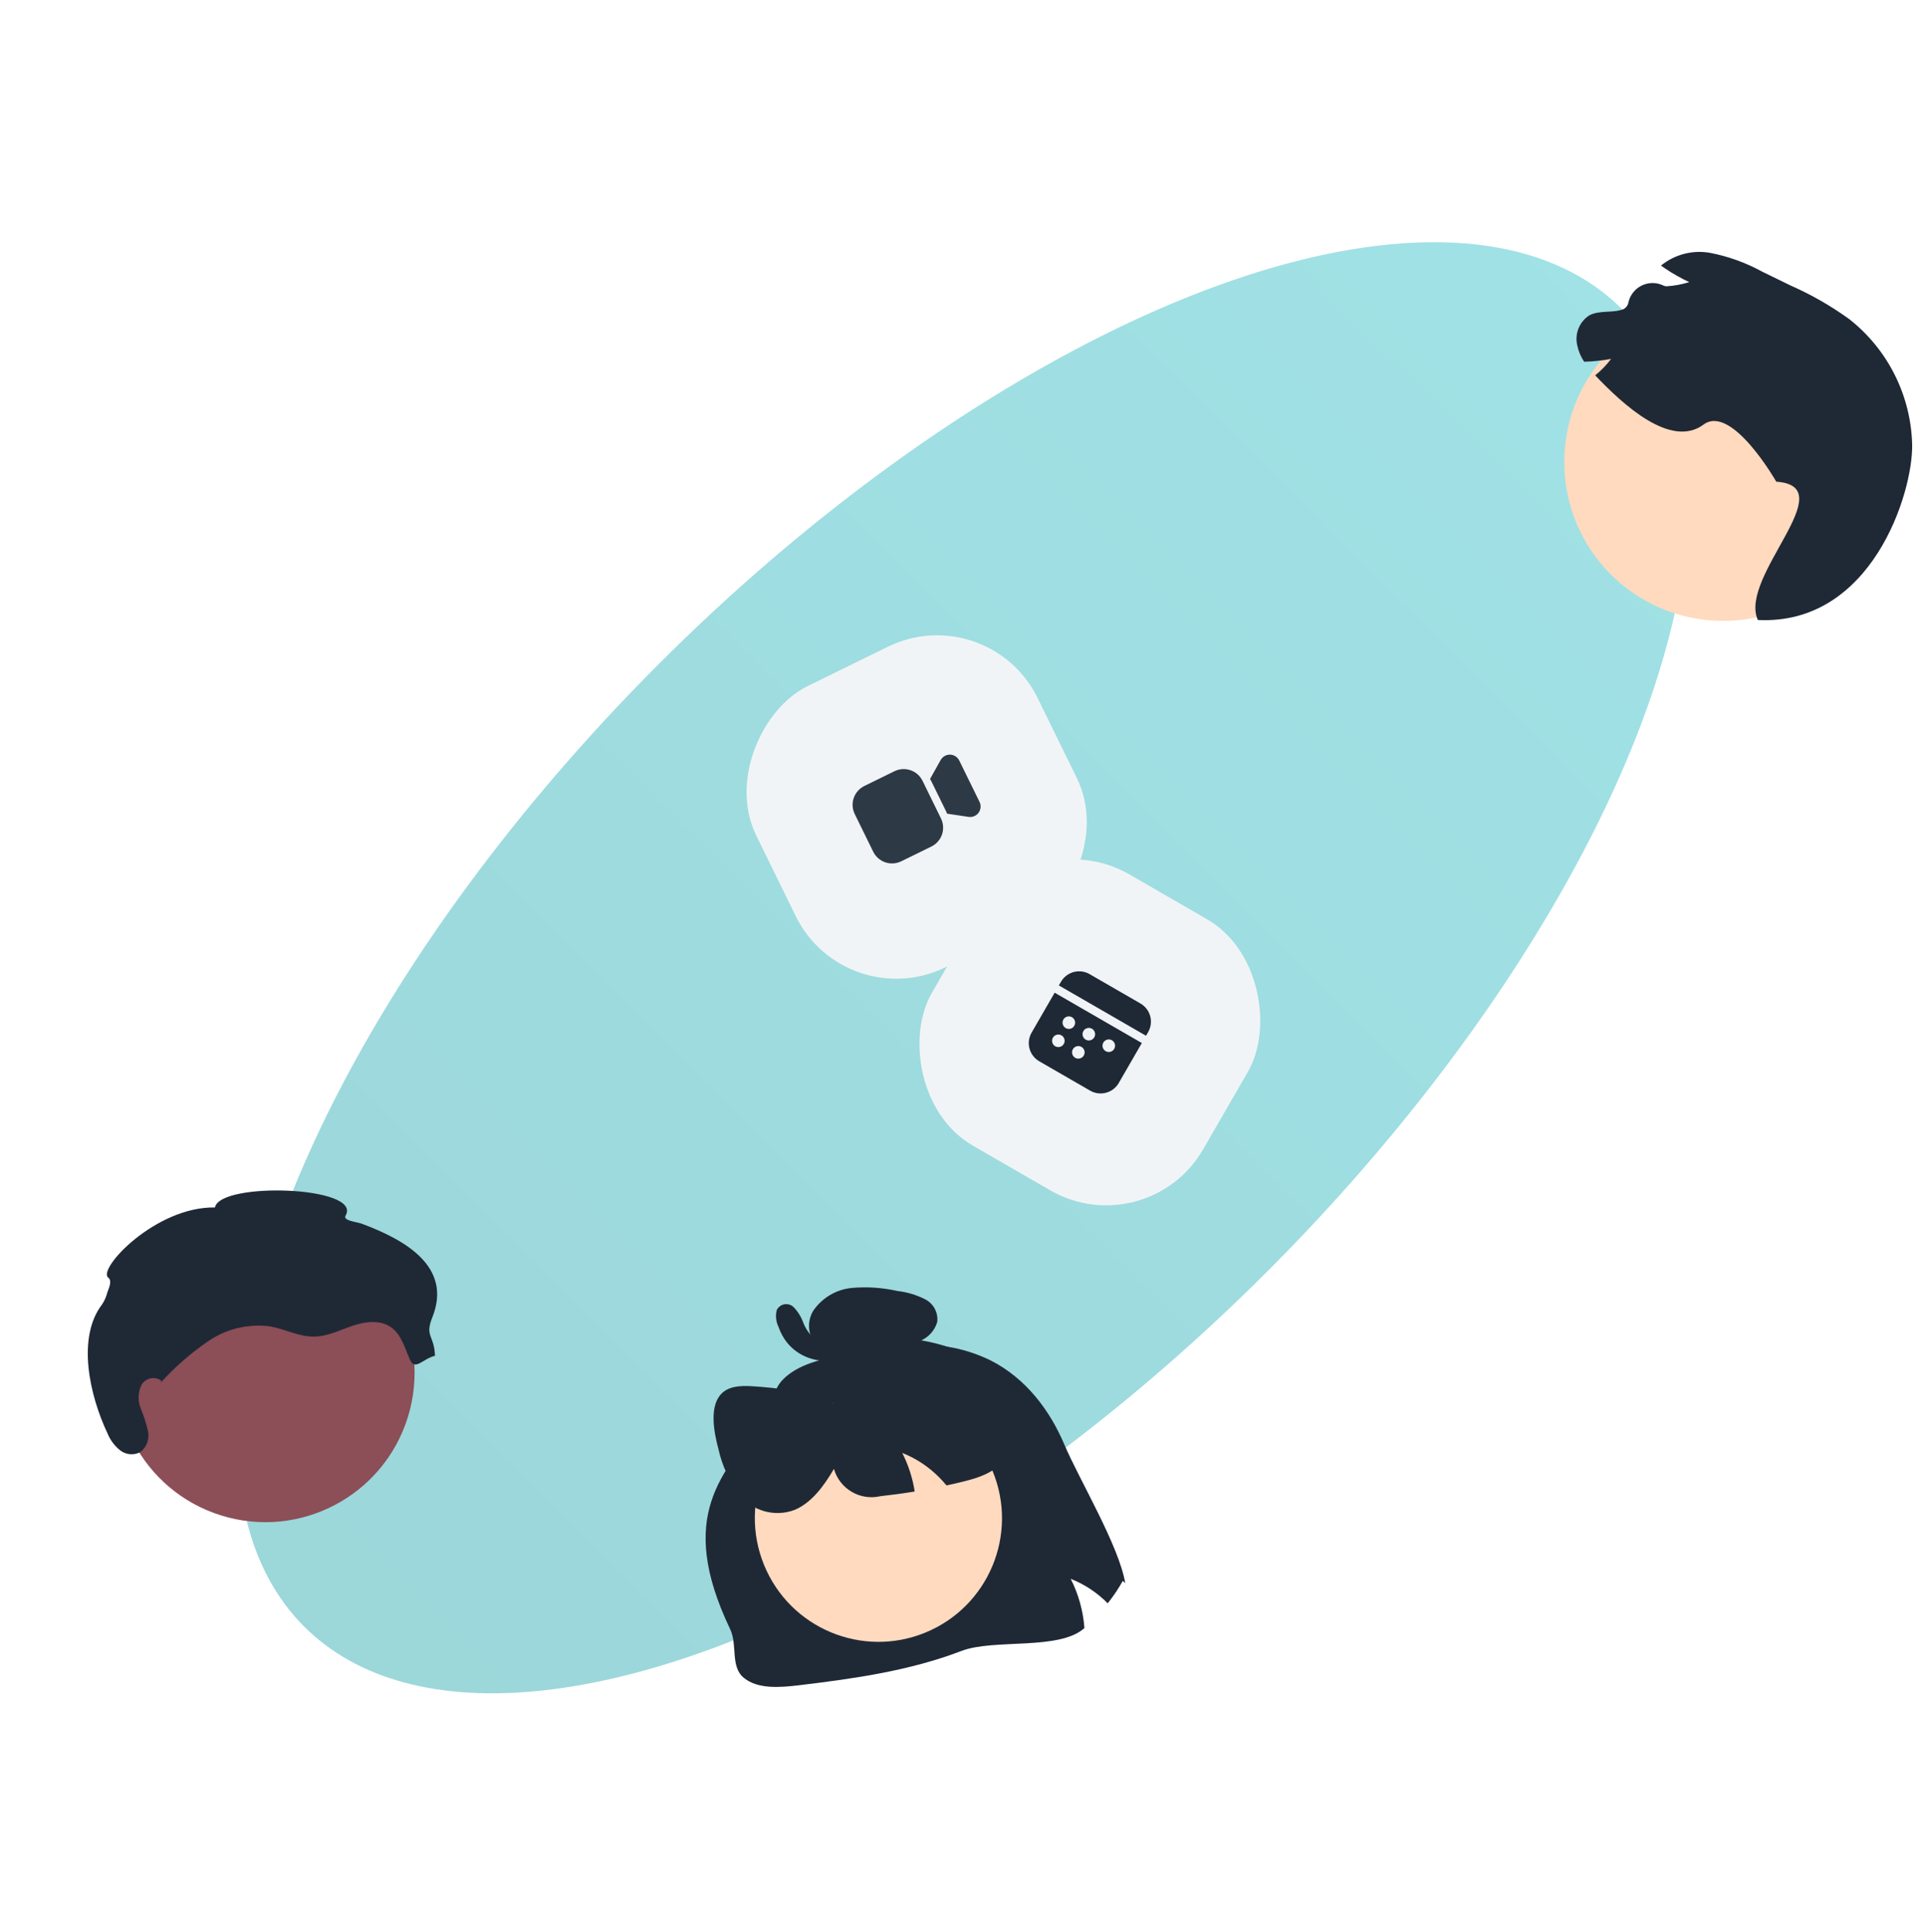<svg width="320" height="321" viewBox="0 0 320 321" fill="none" xmlns="http://www.w3.org/2000/svg">
<g clip-path="url(#clip0_1118_27095)">
<ellipse opacity="0.56" cx="160" cy="160.804" rx="71.43" ry="154.809" transform="rotate(45 160 160.804)" fill="url(#paint0_linear_1118_27095)"/>
<path d="M176.823 239.993C179.238 245.706 185.959 256.908 186.954 263.066L186.55 262.682C185.816 263.99 184.978 265.237 184.043 266.411C182.297 264.641 180.202 263.254 177.891 262.338C179.19 264.887 179.966 267.67 180.174 270.523C176 274.294 165.128 272.256 159.752 274.322C151.101 277.637 141.875 278.927 132.763 280.023C129.529 280.414 125.905 280.681 123.599 278.806C121.293 276.93 122.581 273.358 121.31 270.696C112.259 251.736 120.164 244.697 126.829 235.908C128.296 233.974 128.238 231.128 130.032 229.276C132.521 226.708 136.393 225.864 139.964 225.179C139.034 225.244 138.103 225.069 137.26 224.67C136.417 224.272 135.691 223.662 135.151 222.902C134.676 222.134 134.422 221.25 134.417 220.347C134.412 219.444 134.656 218.558 135.123 217.785C135.855 216.721 136.811 215.83 137.925 215.175C139.039 214.521 140.283 214.12 141.569 214C144.096 213.783 146.643 213.956 149.118 214.514C150.718 214.696 152.273 215.163 153.709 215.893C154.386 216.239 154.942 216.784 155.302 217.455C155.662 218.126 155.809 218.89 155.723 219.647C155.521 220.347 155.165 220.993 154.679 221.536C154.193 222.079 153.591 222.505 152.918 222.783C151.891 223.239 150.809 223.556 149.699 223.726C154.798 222.972 160.006 223.789 164.631 226.069C170.429 229.032 174.401 234.282 176.823 239.993Z" fill="#1F2936"/>
<path d="M135.884 222.23C136.085 222.167 135.562 222.253 135.744 222.255C135.653 222.251 135.563 222.24 135.474 222.222C135.459 222.219 135.254 222.157 135.391 222.203C135.084 222.117 134.809 221.944 134.598 221.705C134.105 221.117 133.715 220.45 133.443 219.733C133.099 218.784 132.559 217.918 131.858 217.193C131.659 217 131.417 216.857 131.153 216.775C130.888 216.693 130.608 216.675 130.336 216.721C130.063 216.768 129.805 216.878 129.583 217.044C129.361 217.209 129.181 217.424 129.057 217.672C128.815 218.624 128.922 219.631 129.36 220.511C129.67 221.409 130.124 222.251 130.702 223.004C131.671 224.236 132.977 225.159 134.461 225.661C136.178 226.251 138.04 226.271 139.769 225.719C139.997 225.619 140.191 225.456 140.328 225.248C140.464 225.04 140.537 224.796 140.538 224.548C140.539 224.299 140.468 224.055 140.333 223.846C140.197 223.637 140.004 223.472 139.777 223.37L136.856 222.234C136.545 222.106 136.197 222.106 135.887 222.235C135.577 222.363 135.331 222.608 135.201 222.918C135.072 223.228 135.07 223.576 135.196 223.887C135.322 224.198 135.567 224.447 135.875 224.578L138.797 225.715L138.805 223.366C138.445 223.477 138.074 223.547 137.698 223.576C137.298 223.623 136.893 223.613 136.495 223.546C136.115 223.503 135.74 223.419 135.378 223.295C135.146 223.215 134.918 223.123 134.695 223.019C134.614 222.982 134.534 222.943 134.455 222.902C134.46 222.905 134.119 222.715 134.269 222.804C133.89 222.571 133.533 222.303 133.203 222.004C133.086 221.897 132.979 221.782 132.881 221.658C132.712 221.458 132.555 221.248 132.411 221.03C132.117 220.567 131.881 220.069 131.71 219.548C131.632 219.329 131.566 219.106 131.511 218.881C131.495 218.757 131.47 218.634 131.437 218.513C131.324 218.226 131.461 218.681 131.339 218.809L130.812 219.212C130.712 219.244 130.606 219.253 130.503 219.238C130.399 219.223 130.3 219.186 130.213 219.127C130.148 219.039 130.162 219.054 130.255 219.171C130.363 219.309 130.463 219.453 130.553 219.604C130.751 219.958 130.931 220.323 131.092 220.696C131.426 221.489 131.843 222.244 132.337 222.948C132.822 223.661 133.518 224.202 134.328 224.496C135.138 224.789 136.02 224.82 136.847 224.582C137.157 224.452 137.404 224.206 137.533 223.896C137.663 223.585 137.666 223.237 137.541 222.924C137.408 222.617 137.161 222.373 136.852 222.244C136.543 222.114 136.196 222.109 135.884 222.23Z" fill="#1F2936"/>
<path d="M153.735 271.278C164.225 266.98 169.242 254.985 164.94 244.486C160.638 233.988 148.647 228.961 138.157 233.26C127.667 237.558 122.65 249.553 126.952 260.052C131.253 270.55 143.245 275.577 153.735 271.278Z" fill="#FFDABF"/>
<path d="M167.876 240.51C166.752 244.13 163.372 245.35 160.242 246.129C159.255 246.378 158.261 246.611 157.259 246.821C156.879 246.363 156.475 245.914 156.055 245.491C154.309 243.721 152.214 242.335 149.903 241.419C150.932 243.432 151.631 245.598 151.973 247.833C150.078 248.142 148.171 248.401 146.253 248.611C144.633 248.986 142.932 248.724 141.499 247.879C140.066 247.034 139.013 245.672 138.555 244.072C136.859 246.965 134.84 249.697 132.032 250.884C130.425 251.494 128.665 251.573 127.01 251.11C125.354 250.646 123.89 249.664 122.833 248.308C121.161 246.094 119.983 243.548 119.38 240.84C118.519 237.667 118.006 234.004 119.545 231.954C120.777 230.295 122.955 230.227 124.967 230.337C129.408 230.598 133.811 231.317 138.106 232.48L138.483 233.287C137.668 228.887 139.183 224.612 142.102 223.05C144.071 222.005 146.466 222.132 148.793 222.296C151.779 222.376 154.739 222.894 157.576 223.834C160.832 225.022 163.643 227.186 165.624 230.033C167.743 233.129 168.846 237.384 167.876 240.51Z" fill="#1F2936"/>
<g filter="url(#filter0_d_1118_27095)">
<rect width="52.034" height="52.034" rx="18.584" transform="matrix(0.44 0.898 -0.898 0.44 164.216 99.284)" fill="#F1F4F6"/>
<g clip-path="url(#clip1_1118_27095)">
<path d="M142.012 135.262C141.605 134.432 141.545 133.475 141.844 132.601C142.143 131.726 142.777 131.007 143.607 130.6L148.613 128.146C149.443 127.739 150.4 127.679 151.275 127.978C152.149 128.277 152.869 128.911 153.276 129.741L156.343 135.998C156.75 136.828 156.81 137.786 156.511 138.66C156.212 139.534 155.578 140.254 154.748 140.661L149.742 143.115C148.912 143.521 147.955 143.582 147.08 143.283C146.206 142.984 145.486 142.349 145.08 141.52L142.012 135.262ZM160.927 135.735L157.349 135.201C157.309 135.076 157.259 134.954 157.201 134.835L154.722 129.779C154.663 129.658 154.597 129.544 154.524 129.437L156.292 126.282C156.448 126.005 156.676 125.775 156.952 125.618C157.228 125.462 157.542 125.383 157.86 125.392C158.177 125.401 158.486 125.496 158.754 125.668C159.021 125.839 159.236 126.081 159.376 126.366L162.749 133.246C162.889 133.532 162.947 133.85 162.919 134.166C162.891 134.483 162.777 134.785 162.59 135.042C162.402 135.298 162.148 135.498 161.855 135.62C161.562 135.742 161.241 135.782 160.927 135.735Z" fill="#2E3946"/>
</g>
</g>
<g filter="url(#filter1_d_1118_27095)">
<rect width="52.034" height="52.034" rx="18.584" transform="matrix(0.866 0.5 -0.5 0.866 171.555 136.003)" fill="#F1F4F6"/>
<g clip-path="url(#clip2_1118_27095)">
<path d="M185.881 179.949L189.714 173.31L175.229 164.947L171.396 171.586C170.934 172.386 170.809 173.337 171.048 174.23C171.287 175.123 171.871 175.884 172.672 176.346L181.121 181.224C181.921 181.686 182.872 181.811 183.765 181.572C184.658 181.333 185.419 180.749 185.881 179.949ZM178.487 170.446C178.349 170.686 178.121 170.861 177.854 170.932C177.586 171.004 177.302 170.966 177.062 170.828C176.822 170.69 176.647 170.462 176.576 170.195C176.504 169.927 176.542 169.643 176.68 169.403C176.818 169.163 177.046 168.989 177.314 168.917C177.581 168.845 177.866 168.883 178.105 169.021C178.345 169.16 178.52 169.387 178.591 169.655C178.663 169.922 178.625 170.207 178.487 170.446ZM176.745 173.464C176.606 173.703 176.379 173.878 176.111 173.95C175.844 174.022 175.559 173.984 175.32 173.846C175.08 173.707 174.905 173.479 174.834 173.212C174.762 172.945 174.8 172.66 174.938 172.421C175.076 172.181 175.304 172.006 175.571 171.935C175.839 171.863 176.123 171.9 176.363 172.039C176.603 172.177 176.777 172.405 176.849 172.672C176.921 172.939 176.883 173.224 176.745 173.464ZM181.809 172.364C181.67 172.604 181.443 172.779 181.175 172.85C180.908 172.922 180.623 172.884 180.384 172.746C180.144 172.608 179.969 172.38 179.898 172.112C179.826 171.845 179.864 171.56 180.002 171.321C180.14 171.081 180.368 170.906 180.635 170.835C180.903 170.763 181.187 170.801 181.427 170.939C181.667 171.077 181.841 171.305 181.913 171.572C181.985 171.84 181.947 172.124 181.809 172.364ZM180.067 175.382C179.928 175.621 179.7 175.796 179.433 175.868C179.166 175.939 178.881 175.902 178.641 175.764C178.402 175.625 178.227 175.397 178.155 175.13C178.084 174.863 178.121 174.578 178.26 174.338C178.398 174.099 178.626 173.924 178.893 173.852C179.16 173.781 179.445 173.818 179.685 173.957C179.924 174.095 180.099 174.323 180.171 174.59C180.242 174.857 180.205 175.142 180.067 175.382ZM185.126 174.279C184.987 174.519 184.76 174.694 184.492 174.765C184.225 174.837 183.94 174.799 183.701 174.661C183.461 174.523 183.286 174.295 183.215 174.027C183.143 173.76 183.18 173.475 183.319 173.236C183.457 172.996 183.685 172.821 183.952 172.75C184.22 172.678 184.504 172.716 184.744 172.854C184.984 172.992 185.158 173.22 185.23 173.487C185.302 173.755 185.264 174.039 185.126 174.279ZM190.759 171.499C191.221 170.699 191.346 169.748 191.107 168.855C190.868 167.963 190.284 167.202 189.484 166.74L181.034 161.861C180.234 161.399 179.283 161.274 178.39 161.513C177.498 161.753 176.736 162.337 176.274 163.137L175.926 163.74L190.41 172.103L190.759 171.499Z" fill="#1F2936"/>
</g>
</g>
<path d="M36.732 251.803C49.793 255.872 63.683 248.575 67.755 235.504C71.828 222.433 64.542 208.537 51.481 204.467C38.42 200.398 24.531 207.695 20.458 220.766C16.385 233.838 23.671 247.733 36.732 251.803Z" fill="#8C4E57"/>
<path d="M26.807 229.416C26.543 229.225 26.242 229.093 25.924 229.029C25.605 228.965 25.276 228.97 24.959 229.044C24.643 229.118 24.346 229.259 24.088 229.457C23.831 229.656 23.619 229.908 23.466 230.195C23.193 230.798 23.046 231.45 23.033 232.111C23.02 232.772 23.143 233.429 23.393 234.042C23.899 235.261 24.3 236.521 24.592 237.809C24.729 238.457 24.677 239.13 24.444 239.75C24.211 240.37 23.806 240.91 23.277 241.307C22.752 241.574 22.162 241.687 21.575 241.631C20.989 241.576 20.43 241.356 19.964 240.995C19.043 240.258 18.324 239.298 17.876 238.206C14.884 231.888 12.707 222.269 16.97 216.726C17.371 216.117 17.664 215.443 17.838 214.735C18.131 213.952 18.652 212.797 17.987 212.293C16.129 210.884 25.817 200.471 35.711 200.632C36.572 196.314 60.251 197.095 57.425 201.972C56.918 202.848 59.183 202.992 60.131 203.345C67.404 206.051 75.18 210.515 71.832 218.886C70.536 222.128 72.148 221.79 72.271 225.279C70.234 225.768 68.969 227.841 68.112 225.928C67.255 224.015 66.71 221.784 65.007 220.562C63.195 219.262 60.689 219.582 58.575 220.296C56.461 221.01 54.395 222.072 52.164 222.096C49.662 222.122 47.343 220.839 44.88 220.398C41.318 219.925 37.706 220.769 34.72 222.771C31.769 224.767 29.073 227.115 26.689 229.763" fill="#1F2936"/>
<path d="M286.274 103.169C300.842 103.169 312.652 91.35 312.652 76.77C312.652 62.19 300.842 50.371 286.274 50.371C271.706 50.371 259.896 62.19 259.896 76.77C259.896 91.35 271.706 103.169 286.274 103.169Z" fill="#FFDABF"/>
<path d="M292.058 103.02C288.819 95.793 306.366 80.799 295.124 80.039C295.124 80.039 287.733 67.071 283.04 70.548C277.606 74.573 269.688 67.262 265.036 62.37C266.026 61.571 266.915 60.653 267.681 59.637C266.203 59.909 264.706 60.066 263.203 60.107C262.645 59.281 262.255 58.354 262.055 57.377C261.837 56.453 261.907 55.485 262.254 54.602C262.602 53.718 263.212 52.963 264.001 52.437C265.706 51.486 267.884 52.066 269.705 51.384C269.933 51.273 270.13 51.109 270.28 50.905C270.43 50.701 270.528 50.463 270.566 50.213C270.703 49.623 270.968 49.071 271.342 48.596C271.716 48.121 272.19 47.734 272.731 47.463C273.272 47.192 273.865 47.044 274.47 47.029C275.074 47.014 275.674 47.133 276.228 47.377C276.439 47.497 276.676 47.563 276.919 47.569C278.189 47.488 279.444 47.256 280.66 46.878C279.296 46.24 277.983 45.499 276.732 44.661C276.475 44.486 276.218 44.311 275.966 44.127C277.098 43.206 278.417 42.54 279.83 42.176C281.243 41.812 282.718 41.758 284.155 42.018C287.166 42.604 290.069 43.653 292.761 45.127C294.356 45.905 295.947 46.681 297.536 47.456C300.964 48.966 304.224 50.836 307.259 53.033C310.426 55.524 313.004 58.684 314.809 62.288C316.614 65.891 317.601 69.849 317.701 73.879C317.846 81.918 310.974 103.95 292.058 103.02Z" fill="#1F2936"/>
</g>
<defs>
<filter id="filter0_d_1118_27095" x="79.171" y="60.962" width="146.27" height="146.269" filterUnits="userSpaceOnUse" color-interpolation-filters="sRGB">
<feFlood flood-opacity="0" result="BackgroundImageFix"/>
<feColorMatrix in="SourceAlpha" type="matrix" values="0 0 0 0 0 0 0 0 0 0 0 0 0 0 0 0 0 0 127 0" result="hardAlpha"/>
<feOffset/>
<feGaussianBlur stdDeviation="22.3"/>
<feComposite in2="hardAlpha" operator="out"/>
<feColorMatrix type="matrix" values="0 0 0 0 0.012 0 0 0 0 0.457 0 0 0 0 0.478 0 0 0 0.32 0"/>
<feBlend mode="normal" in2="BackgroundImageFix" result="effect1_dropShadow_1118_27095"/>
<feBlend mode="normal" in="SourceGraphic" in2="effect1_dropShadow_1118_27095" result="shape"/>
</filter>
<filter id="filter1_d_1118_27095" x="107.736" y="98.201" width="146.684" height="146.683" filterUnits="userSpaceOnUse" color-interpolation-filters="sRGB">
<feFlood flood-opacity="0" result="BackgroundImageFix"/>
<feColorMatrix in="SourceAlpha" type="matrix" values="0 0 0 0 0 0 0 0 0 0 0 0 0 0 0 0 0 0 127 0" result="hardAlpha"/>
<feOffset/>
<feGaussianBlur stdDeviation="22.3"/>
<feComposite in2="hardAlpha" operator="out"/>
<feColorMatrix type="matrix" values="0 0 0 0 0.012 0 0 0 0 0.457 0 0 0 0 0.478 0 0 0 0.32 0"/>
<feBlend mode="normal" in2="BackgroundImageFix" result="effect1_dropShadow_1118_27095"/>
<feBlend mode="normal" in="SourceGraphic" in2="effect1_dropShadow_1118_27095" result="shape"/>
</filter>
<linearGradient id="paint0_linear_1118_27095" x1="160" y1="5.995" x2="160" y2="315.612" gradientUnits="userSpaceOnUse">
<stop stop-color="#56CBD2"/>
<stop offset="1" stop-color="#4EB7BD"/>
</linearGradient>
<clipPath id="clip0_1118_27095">
<rect width="319.95" height="319.95" fill="white" transform="translate(0.025 0.829)"/>
</clipPath>
<clipPath id="clip1_1118_27095">
<rect width="22.3" height="22.3" fill="white" transform="matrix(0.898 -0.44 0.44 0.898 137.387 128.992)"/>
</clipPath>
<clipPath id="clip2_1118_27095">
<rect width="22.3" height="22.3" fill="white" transform="matrix(0.866 0.5 -0.5 0.866 176.996 156.312)"/>
</clipPath>
</defs>
</svg>
